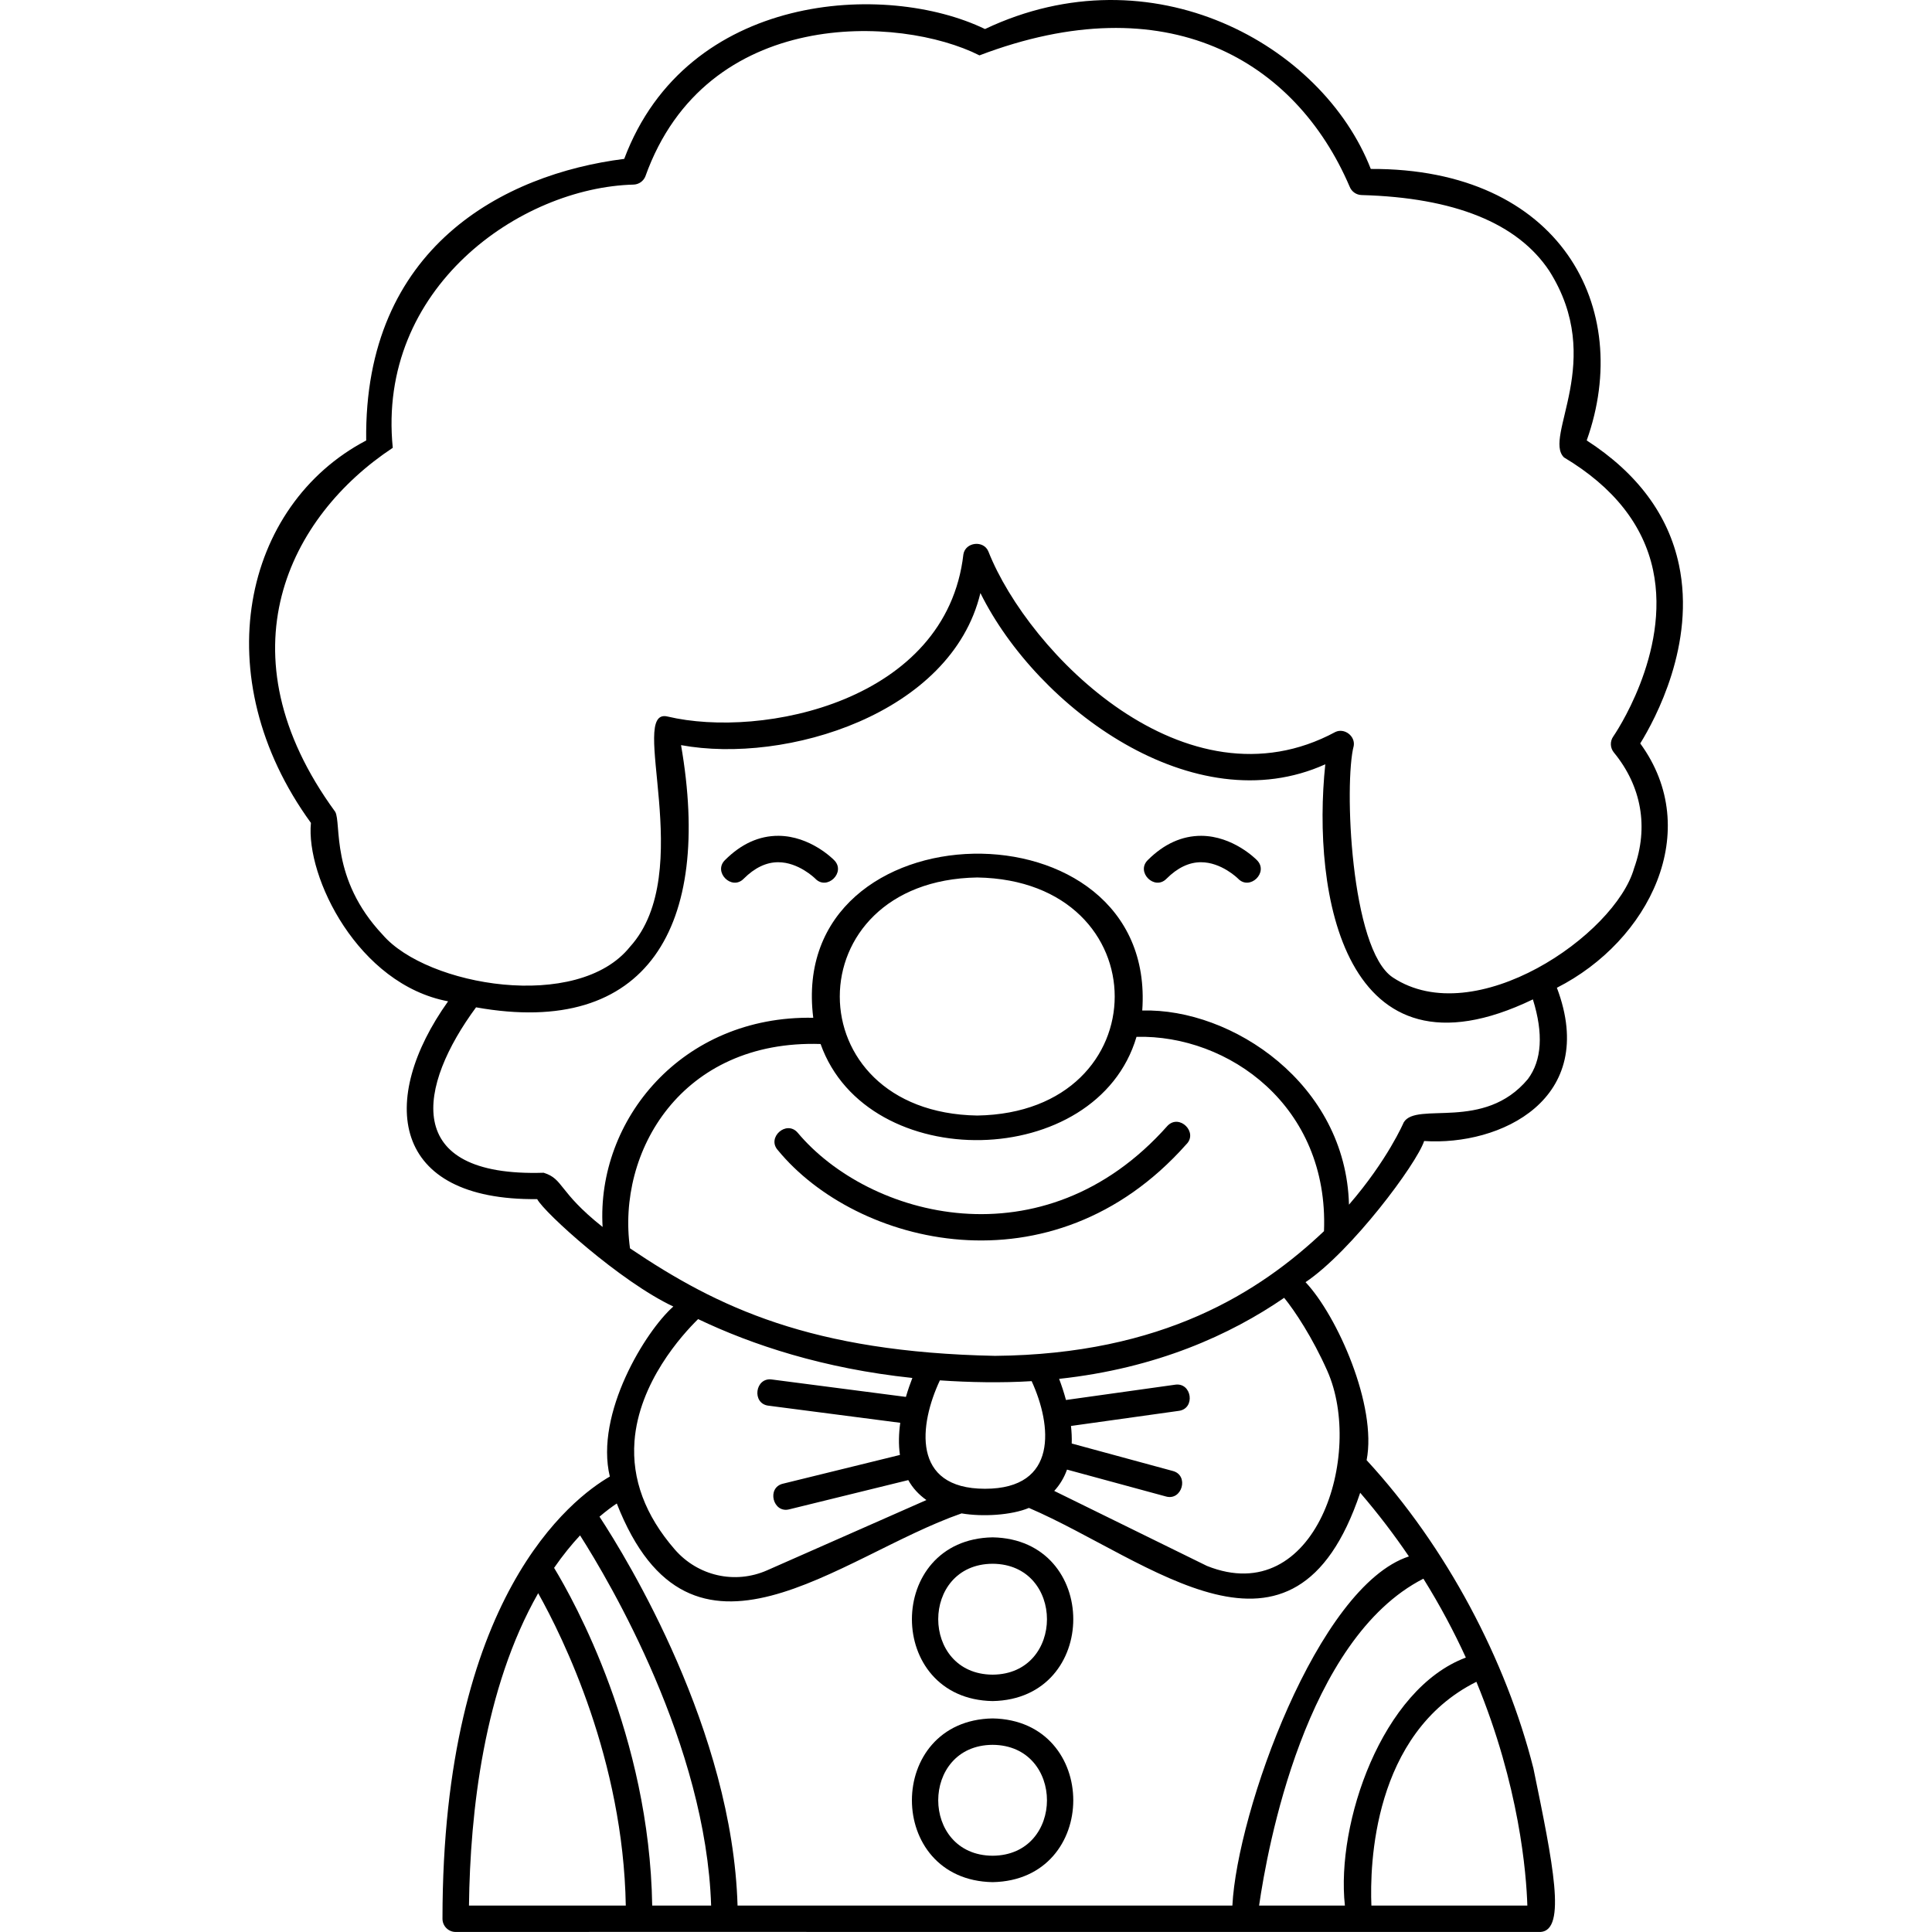 <svg id="Capa_1" enable-background="new 0 0 512 512" height="512" viewBox="0 0 512 512" width="512" xmlns="http://www.w3.org/2000/svg"><g><g><path d="m444.932 149.653c-2.794-13.192-11.011-24.26-24.438-32.933 12.54-35.126-6.959-72.169-57.22-71.947-12.886-33.045-58.037-58.031-102.24-37.076-26.271-12.692-78.994-9.848-95.609 34.409-31.829 4.017-69.027 23.364-68.38 74.626-32.699 17.172-42.733 62.679-14.645 101.346-1.397 14.328 12.491 42.799 36.35 47.283-18.6 26.091-15.262 52.843 23.607 52.418 1.818 3.544 22.1 21.914 36.083 28.465-7.361 6.478-20.839 28.389-16.83 45.058-9.925 5.743-44.349 31.821-44.349 117.19 0 1.933 1.567 3.5 3.5 3.5 28.132-.048 253.558.035 287.528 0 6.875-.517 3.306-17.98-1.92-43.356-7.189-28.491-22.968-58.661-44.202-81.67 2.798-14.409-7.768-38.237-16.186-47.174 12.166-8.185 29.419-31.312 31.43-37.41 20.164 1.345 46.354-11.059 35.177-40.612 24.51-12.439 38.976-41.616 22.091-64.749 4.018-6.501 14.702-26.36 10.253-47.368zm-276.788 232.315c1.17-15.609 12.572-28.181 16.863-32.394 14.276 6.814 33.141 13.103 56.779 15.599-.561 1.439-1.164 3.143-1.713 5.021l-35.504-4.613c-4.49-.648-5.415 6.421-.901 6.941l34.907 4.535c-.39 2.804-.491 5.714-.086 8.519l-30.97 7.609c-4.446 1.021-2.689 7.958 1.67 6.797l31.511-7.741c1.173 2.125 2.827 3.885 4.81 5.285l-42.21 18.619c-8.511 3.755-18.349 1.537-24.479-5.52-7.834-9.018-11.426-18.659-10.677-28.657zm105.252-15.951c5.373 11.692 7.121 28.526-12.369 28.522-19.612-.004-17.4-17.115-11.948-28.73 7.719.536 16.453.705 24.317.208zm-119.674 40.875c7.912 12.414 33.379 55.544 34.734 98.1h-15.615c-.728-44.967-20.697-80.762-26.002-89.493 2.348-3.397 4.681-6.24 6.883-8.607zm-11.098 15.324c6.647 11.86 22.538 44.157 23.216 82.776h-41.556c.302-24.786 3.949-57.511 18.34-82.776zm245.842 17.06c-22.252 8.311-34.438 43.908-32.054 65.716h-22.738c2.186-15.161 12.22-70.634 43.541-86.623 4.418 7.081 8.133 14.098 11.251 20.907zm-25.031 65.716c-.435-10.614.336-45.572 27.826-59.297 11.422 27.641 13.241 50.885 13.502 59.297zm9.941-92.524c-24.233 7.92-45.53 67.808-46.781 92.524h-131.135c-1.363-46.345-29.201-91.789-36.585-103.06 1.755-1.5 3.313-2.647 4.58-3.493 19.729 50.321 58.801 13.957 91.372 2.626 5.515.942 13.207.498 17.85-1.451 32.033 13.756 70.175 48.507 87.789-4.016 4.804 5.589 9.089 11.236 12.91 16.87zm-21.626-49.174c9.817 22.101-2.981 63.262-31.888 51.695.001-.001-40.481-19.881-40.481-19.881 1.493-1.607 2.66-3.585 3.388-5.65l26.177 7.113c4.33 1.268 6.254-5.626 1.836-6.754l-26.763-7.272c.051-1.555-.028-3.116-.197-4.652l28.545-3.997c4.507-.565 3.517-7.625-.971-6.932l-28.901 4.047c-.567-2.106-1.215-4.016-1.817-5.6 25.909-2.796 45.484-11.747 59.638-21.476 2.777 3.388 7.521 10.549 11.434 19.359zm-88.052-3.978c-48.659-.988-73.472-12.8-96.738-28.492-3.591-25.497 13.547-55.338 50.503-54.154 12.413 34.864 73.242 33.669 83.723-1.899 24.351-.614 51.018 18.325 49.685 51.501-16.986 16.082-42.688 32.646-87.173 33.044zm-4.717-63.686c-48.575-.81-48.569-62.285.001-63.089 48.574.81 48.568 62.285-.001 63.089zm145.924-9.662c-11.642 13.953-29.507 5.837-32.899 11.466-.051.124-4.294 10.01-14.513 21.818-.804-32.003-30.993-52.109-54.786-51.451 4.06-56.633-94.307-54.824-87.187 1.923-34.827-.642-57.496 27.127-55.824 55.438-11.865-9.434-10.256-12.692-15.619-14.37-38.061 1.203-33.147-23.189-17.917-43.838 45.451 8.145 62.662-21.413 54.324-69.485 27.74 5.105 71.623-8.219 79.334-40.307 15.084 30.467 56.642 61.088 91.398 45.383-3.567 33.814 4.722 86.541 55.015 62.306 2.819 9.052 2.382 16.148-1.326 21.117zm28.149-55.887c-4.984 17.699-42.176 43.324-63.935 28.959-11.257-7.432-12.95-51.656-10.365-61.382.436-2.607-2.482-4.806-4.864-3.676-39.629 21.386-81.333-20.925-91.955-47.833-1.256-3.059-6.085-2.514-6.625.752-4.482 39.066-53.418 48.925-78.389 42.989-10.759-2.618 7.967 41.271-9.974 61.029-13.832 17.264-53.781 10.458-65.53-3.195-13.99-14.85-10.869-29.602-12.586-32.594-30.767-42.122-12.14-78.336 15.257-96.455-4.256-42.333 33.709-68.991 63.873-69.756 1.339-.066 2.525-.892 3.051-2.129 16.093-45.122 67.53-42.728 88.556-32.114 49.651-18.895 83.745 1.279 98.098 34.779.508 1.315 1.758 2.198 3.169 2.236 24.6.679 41.336 7.443 49.742 20.104 15.072 23.81-1.751 43.988 3.902 49.429 13.109 7.834 21.047 17.873 23.594 29.837 4.703 22.088-10.387 43.898-10.538 44.112-.908 1.287-.845 3.022.154 4.239 7.354 8.952 9.258 19.844 5.365 30.669z"/><path d="m206.338 221.499c-5.136-.034-9.896 2.123-14.192 6.416-3.259 3.165 1.787 8.207 4.949 4.95 2.898-2.898 5.966-4.367 9.121-4.367 5.396-.008 9.728 4.233 9.83 4.341 3.125 3.285 8.216-1.688 5.009-4.889-.254-.261-6.31-6.391-14.717-6.451z"/><path d="m318.382 221.499c-5.101-.019-9.898 2.123-14.192 6.416-3.258 3.165 1.786 8.206 4.95 4.95 2.897-2.898 5.965-4.367 9.12-4.367 5.405-.008 9.743 4.248 9.831 4.342 3.125 3.284 8.215-1.688 5.008-4.89-.254-.261-6.311-6.392-14.717-6.451z"/><path d="m309.409 298.34c-32.883 37.089-79.242 24.253-98.019 1.833-2.965-3.437-8.296 1.299-5.234 4.649 20.656 25.167 72.577 38.591 108.202-1.536 3.259-3.162-1.786-8.202-4.949-4.946z"/><path d="m263.049 407.413c-28.51.511-28.506 42.881.001 43.388 28.509-.512 28.505-42.881-.001-43.388zm0 36.388c-19.213-.102-19.211-29.29.001-29.389 19.212.102 19.21 29.29-.001 29.389z"/><path d="m263.049 455.4c-28.51.511-28.506 42.88.001 43.387 28.509-.511 28.504-42.88-.001-43.387zm0 36.388c-19.213-.102-19.211-29.29.001-29.389 19.212.102 19.21 29.291-.001 29.389z"/></g></g></svg>